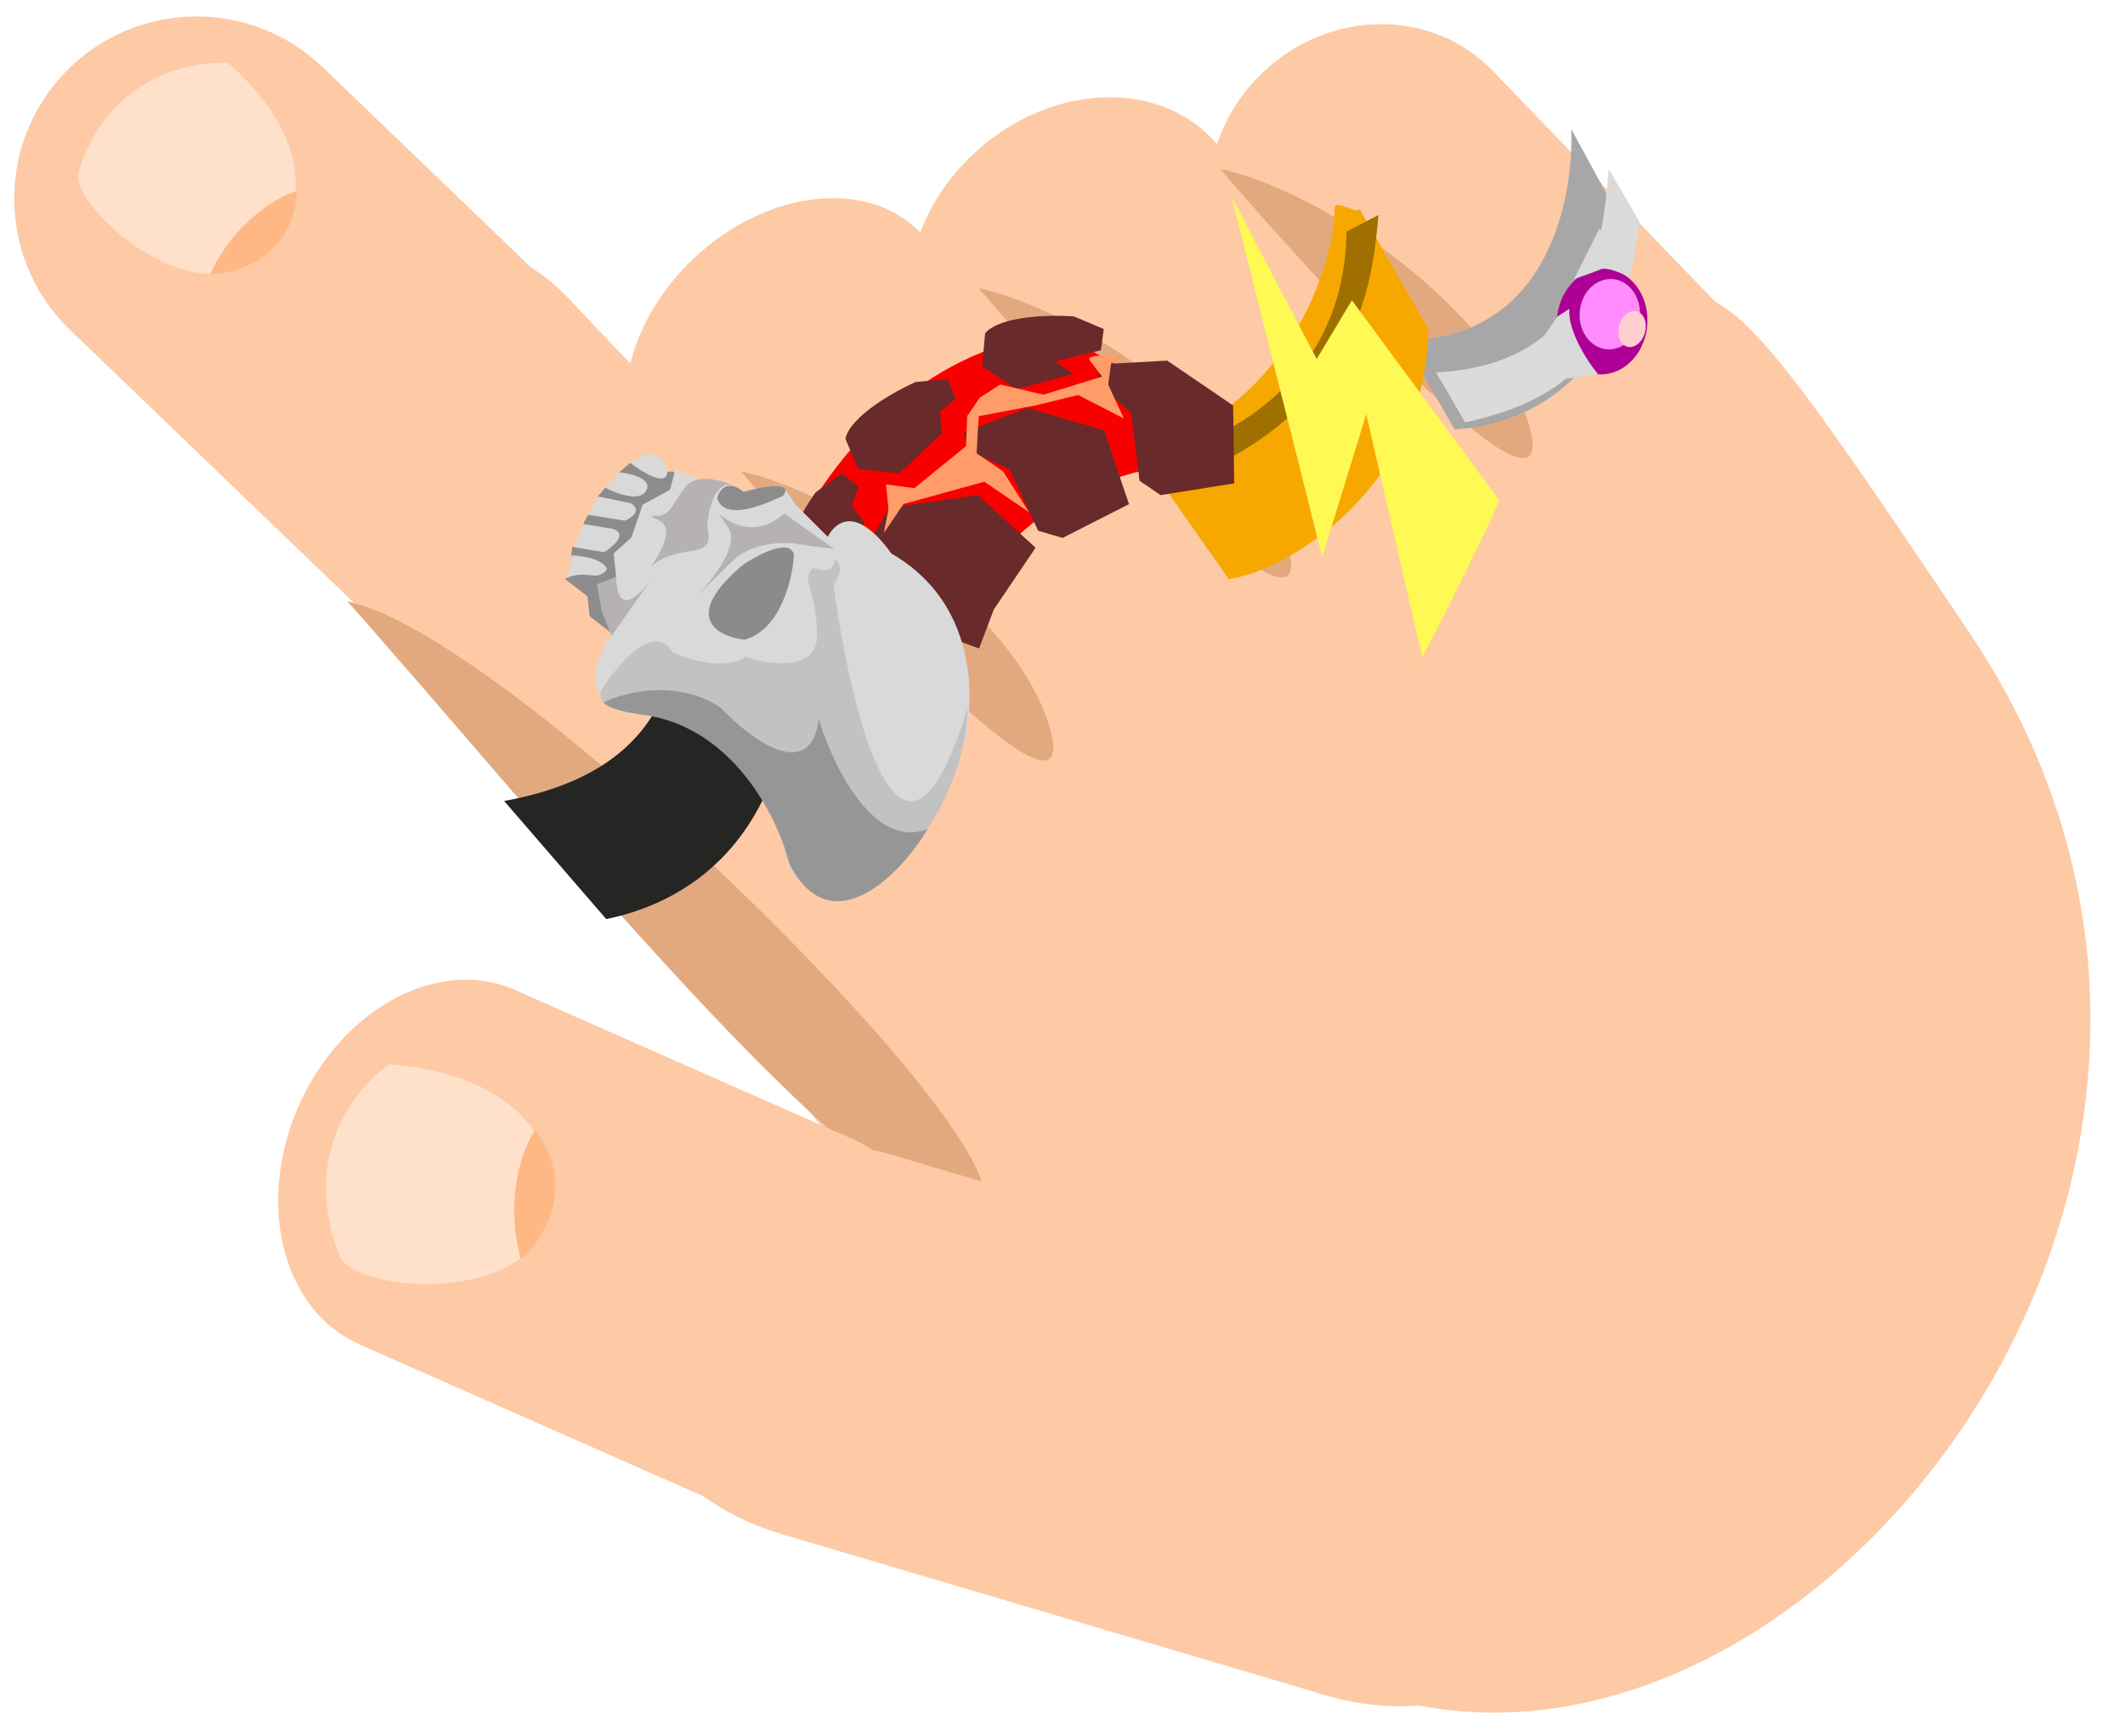 <svg width="333" height="272" viewBox="0 0 333 272" fill="none" xmlns="http://www.w3.org/2000/svg">
<mask id="mask0_193_1801" style="mask-type:alpha" maskUnits="userSpaceOnUse" x="0" y="0" width="333" height="272">
<rect width="333" height="272" fill="#D9D9D9"/>
</mask>
<g mask="url(#mask0_193_1801)">
<path d="M308.54 99.004C241.237 -0.906 285.828 65.851 175.075 99.004C105.189 93.142 113.443 54 83.702 82.395C60.282 104.755 114.019 155.864 181.158 240.514C248.296 325.163 375.842 198.915 308.54 99.004Z" fill="#FDCAA5"/>
<circle cx="28.559" cy="28.559" r="28.559" transform="matrix(0.687 0.727 0.727 -0.687 27.732 65.011)" fill="#FDCAA5"/>
<circle cx="28.559" cy="28.559" r="28.559" transform="matrix(0.687 0.727 0.727 -0.687 75.894 115.947)" fill="#FDCAA5"/>
<rect width="70.1" height="57.119" transform="matrix(0.687 0.727 0.727 -0.687 47.354 85.763)" fill="#FDCAA5"/>
<circle cx="28.559" cy="28.559" r="28.559" transform="matrix(0.721 0.693 0.693 -0.721 -9.589 31.937)" fill="#FDCAA5"/>
<circle cx="28.559" cy="28.559" r="28.559" transform="matrix(0.721 0.693 0.693 -0.721 40.963 80.501)" fill="#FDCAA5"/>
<rect width="70.1" height="57.119" transform="matrix(0.721 0.693 0.693 -0.721 11.006 51.722)" fill="#FDCAA5"/>
<path d="M54.455 94.235C81.101 99.573 168.688 187.182 152.232 189.723C135.777 192.263 84.54 128.051 54.455 94.235Z" fill="#E2A97F"/>
<ellipse cx="21.527" cy="28.559" rx="21.527" ry="28.559" transform="matrix(0.684 0.729 0.729 -0.684 87.974 59.946)" fill="#FDCAA5"/>
<ellipse cx="21.527" cy="28.559" rx="21.527" ry="28.559" transform="matrix(0.684 0.729 0.729 -0.684 124.127 98.481)" fill="#FDCAA5"/>
<rect width="52.839" height="57.119" transform="matrix(0.684 0.729 0.729 -0.684 102.703 75.646)" fill="#FDCAA5"/>
<path d="M116.091 73.831C132.738 77.483 159.019 96.089 164.372 113.587C170.499 133.614 134.021 94.88 116.091 73.831Z" fill="#E2A97F"/>
<ellipse cx="23.645" cy="28.562" rx="23.645" ry="28.562" transform="matrix(0.671 0.742 0.745 -0.667 131.838 42.642)" fill="#FDCAA5"/>
<ellipse cx="23.645" cy="28.562" rx="23.645" ry="28.562" transform="matrix(0.671 0.742 0.745 -0.667 170.754 85.699)" fill="#FDCAA5"/>
<rect width="58.037" height="57.123" transform="matrix(0.671 0.742 0.745 -0.667 147.693 60.183)" fill="#FDCAA5"/>
<ellipse cx="24.777" cy="26.339" rx="24.777" ry="26.339" transform="matrix(0.694 0.72 0.719 -0.695 178.781 29.811)" fill="#FDCAA5"/>
<ellipse cx="24.777" cy="26.339" rx="24.777" ry="26.339" transform="matrix(0.694 0.72 0.719 -0.695 220.996 73.591)" fill="#FDCAA5"/>
<rect width="60.817" height="52.678" transform="matrix(0.694 0.72 0.719 -0.695 195.98 47.647)" fill="#FDCAA5"/>
<ellipse cx="36.225" cy="30.938" rx="36.225" ry="30.938" transform="matrix(0.959 0.284 0.28 -0.96 87.683 230.043)" fill="#FDCAA5"/>
<ellipse cx="36.225" cy="30.938" rx="36.225" ry="30.938" transform="matrix(0.959 0.284 0.28 -0.96 172.932 255.315)" fill="#FDCAA5"/>
<rect width="88.915" height="61.875" transform="matrix(0.959 0.284 0.28 -0.96 122.415 240.34)" fill="#FDCAA5"/>
<ellipse cx="23.718" cy="30.318" rx="23.718" ry="30.318" transform="matrix(-0.915 -0.404 -0.403 0.915 155.706 188.237)" fill="#FDCAA5"/>
<ellipse cx="23.718" cy="30.318" rx="23.718" ry="30.318" transform="matrix(-0.915 -0.404 -0.404 0.915 102.461 164.693)" fill="#FDCAA5"/>
<rect width="58.218" height="60.636" transform="matrix(-0.915 -0.404 -0.404 0.915 134.013 178.644)" fill="#FDCAA5"/>
<path d="M153.376 45.146C170.023 48.798 196.304 67.403 201.657 84.902C207.783 104.928 171.305 66.195 153.376 45.146Z" fill="#E2A97F"/>
<path d="M191.208 26.445C207.855 30.097 234.136 48.703 239.489 66.201C245.616 86.228 209.138 47.494 191.208 26.445Z" fill="#E2A97F"/>
</g>
<g filter="url(#filter0_d_193_1801)">
<path d="M222.967 54.329C245.202 54.214 249.631 32.868 249.224 21.214L257.613 36.632C258.66 60.743 240.901 67.927 230.917 68.244L222.967 54.329Z" fill="#A7A7A7"/>
</g>
<path d="M225.038 58.35C249.961 57.087 251.178 36.633 252.111 26.493L256.902 34.709C254.208 60.14 238.495 64.012 229.772 66.161L229.605 66.203L225.038 58.35Z" fill="#DBDBDB"/>
<ellipse cx="7.231" cy="8.165" rx="7.231" ry="8.165" transform="matrix(-0.894 -0.448 -0.36 0.933 260.473 46.006)" fill="#AE0097"/>
<ellipse cx="4.816" cy="5.438" rx="4.816" ry="5.438" transform="matrix(-0.894 -0.448 -0.36 0.933 258.527 46.313)" fill="#FF8BFD"/>
<ellipse cx="2.115" cy="2.851" rx="2.115" ry="2.851" transform="matrix(-0.894 -0.448 -0.36 0.933 258.668 49.839)" fill="#FFCECE"/>
<path d="M250.399 58.59L245.535 59.36L241.832 52.823L244.037 49.606L245.924 48.382C245.636 51.906 248.968 56.935 250.399 58.59Z" fill="#D9D9D9"/>
<path d="M246.663 43.731C247.977 43.276 250.681 42.318 250.983 42.122C251.655 41.837 253.861 42.702 254.88 43.17L250.633 35.794L246.663 43.731Z" fill="#D9D9D9"/>
<g filter="url(#filter1_d_193_1801)">
<path d="M195.552 91.732L184.624 76.166C185.222 76.094 177.332 73.578 180.519 66.707L183.569 70.668C202.055 65.874 211.925 45.774 212.169 33.498C212.194 32.216 216.11 34.771 216.022 33.685L226.812 52.512C226.792 75.879 206.146 90.171 195.552 91.732Z" fill="#F7A800"/>
</g>
<path d="M184.652 75.514C212.788 64.575 215.019 44.766 216.023 33.685L210.991 36.298C210.777 59.687 191.905 68.877 183.57 70.668L180.519 66.707C178.014 71.16 183.22 73.883 184.652 75.514Z" fill="#9F7000"/>
<g filter="url(#filter2_d_193_1801)">
<path d="M222.895 99.074C226.912 91.203 234.934 75.229 234.885 74.307L211.849 43.045L206.338 52.248L193 26.836L207.196 83.277L214.097 60.897L222.895 99.074Z" fill="#FFF954"/>
</g>
<g filter="url(#filter3_d_193_1801)">
<path d="M125.415 90.692L143.746 103.811C143.867 103.176 147.139 108.356 154.517 104.83C153.16 102.536 151.855 102.027 151.997 101.59C158.39 81.87 176.713 74.24 189.478 73.723C190.811 73.669 188.073 64.491 189.194 64.562L169.793 53.55C145.531 54.063 127.847 79.415 125.415 90.692Z" fill="#F90000"/>
</g>
<path d="M172.22 57.093L182.904 56.5L193.239 63.531L193.402 75.737L181.874 77.57L178.567 75.32L177.279 64.768L172.054 60.004L172.22 57.093Z" fill="#682A2A"/>
<path d="M172.965 51.553L172.518 54.877L165.29 56.612L168.184 58.58L159.286 60.993L153.912 57.337L154.376 52.21C156.732 49.459 164.62 49.301 168.269 49.567L172.965 51.553Z" fill="#682A2A"/>
<path d="M148.554 59.386L149.729 62.528L147.271 64.565L147.657 67.839L140.952 74.166L134.488 73.48L132.477 68.741C133.255 65.204 140.134 61.342 143.477 59.853L148.554 59.386Z" fill="#682A2A"/>
<path d="M131.94 74.175L134.546 76.287L133.46 79.289L135.453 81.915L132.884 90.769L126.965 93.456L122.828 90.392C121.705 86.948 125.675 80.131 127.8 77.152L131.94 74.175Z" fill="#682A2A"/>
<path d="M151.036 67.76L161.02 63.911L173.017 67.423L176.924 78.987L166.519 84.276L162.68 83.153L158.21 73.508L151.773 70.581L151.036 67.76Z" fill="#682A2A"/>
<path d="M134.197 88.524L139.419 79.528L153.268 77.59L162.285 85.818L155.74 95.483L153.426 101.606L141.333 97.159L136.207 90.636L134.197 88.524Z" fill="#682A2A"/>
<g filter="url(#filter4_d_193_1801)">
<path d="M167.788 56.496C167.02 55.491 170.985 55.648 173.064 55.853L171.112 56.944L170.664 60.268L173.111 65.561L165.934 61.888L159.401 63.49L150.371 65.208L150.038 71.03L154.172 73.842L158.273 80.26L151.245 75.479L138.592 78.966L135.498 83.513L136.227 79.776L135.847 75.889L140.279 76.485L148.385 69.905L148.568 65.191L150.537 62.298L153.746 60.248L160.526 61.837L169.705 59.011L167.788 56.496Z" fill="#FF9C67"/>
</g>
<g filter="url(#filter5_d_193_1801)">
<path d="M82 126.5C113.181 120.836 109.804 97.966 109.932 83.039L127.679 100.484C127.704 131.315 112.018 142.115 98 145L82 126.5Z" fill="#252524"/>
</g>
<path d="M139.662 86.708C155.757 96.019 151.378 114.758 151.418 115.336C143.55 143.889 125.706 144.163 123.342 134.493C118.365 114.142 104.554 110.765 98.27 111.62C90.614 109.574 93.519 102.544 95.928 99.285L92.636 96.382L92.199 93.651L88.907 90.748C90.997 78.176 98.011 72.421 101.256 71.115C103.618 70.957 104.435 72.985 104.548 74.018C106.389 73.489 108.584 74.596 109.451 75.216C111.858 74.3 115.153 76.07 116.5 77.07C119.018 76.321 122.076 76.698 123.29 76.98L124.671 79.066L129.718 84.104C129.718 84.104 131.111 81.033 134.005 81.784C136.9 82.535 139.662 86.708 139.662 86.708Z" fill="#D9D9D9"/>
<path d="M116.689 100.222C122.352 98.626 124.199 90.702 124.415 86.94C123.85 84.248 118.835 86.867 116.398 88.512C106.615 96.785 112.516 99.765 116.689 100.222Z" fill="#8C8A8A"/>
<path d="M104.986 76.748L105.67 74.161C105.638 73.698 104.909 73.873 104.548 74.018C104.41 76.293 100.631 73.965 98.759 72.516L97.01 74.013C98.834 74.181 102.243 74.985 101.285 76.85C100.328 78.715 96.582 77.333 94.829 76.409L93.69 77.793L98.828 78.83C100.688 79.984 98.989 81.143 97.908 81.578L92.159 80.654L91.394 82.085L96.02 82.866C98.446 83.634 96.129 85.618 94.668 86.515L89.667 85.686L89.512 87.004C93.779 87.242 95.019 88.597 95.105 89.245C93.396 91.32 91.877 89.025 88.534 90.7L92.061 93.443L92.401 96.543L95.928 99.285L94.288 95.255L93.672 91.737L96.544 90.384L96.164 86.705L98.955 84.195L100.699 79.068L104.986 76.748Z" fill="#8C8C8C"/>
<path d="M112.369 78.071C113.773 82.263 121.639 78.106 122.721 77.671C124.433 75.291 119.287 76.278 116.5 77.07C113.978 74.914 112.695 76.839 112.369 78.071Z" fill="#8C8C8C"/>
<path d="M105.4 102.211C102.384 97.242 96.605 104.275 94.092 108.413C93.733 110.354 96.728 111.359 98.27 111.62C114.898 111.905 121.821 126.848 123.204 134.285C127.439 143.995 135.718 140.083 139.328 136.913C149.359 127.645 151.694 115.753 151.608 110.966C141.3 144.653 133.443 112.154 130.616 91.669C132.406 88.993 131.423 87.887 130.708 87.669C130.758 89.815 128.565 89.433 127.462 88.975C125.379 91.002 127.761 91.496 128.049 99.175C128.279 105.318 120.657 104.219 116.816 102.902C113.608 105.092 107.868 103.354 105.4 102.211Z" fill="#C2C2C2"/>
<path d="M102.35 90.359L95.83 99.654L94.328 95.833L93.534 91.529L96.544 90.384C96.806 96.99 100.399 93.104 102.35 90.359Z" fill="#B6B2B2"/>
<path d="M114.814 76.004C115.015 76.082 115.149 76.133 115.199 76.139C115.067 76.083 114.939 76.038 114.814 76.004C113.509 75.503 109.4 73.897 107.425 76.295C105.146 79.061 105.169 81.166 102.177 80.785C101.575 81.599 107.609 80.713 101.993 88.786C106.533 84.779 112.309 88.228 110.82 82.459C110.998 79.923 112.046 75.258 114.814 76.004Z" fill="#B6B2B2"/>
<path d="M115.242 87.482C118.794 84.574 124.038 84.911 126.216 85.443L130.703 86.015L122.903 80.438C118.44 84.452 114.118 81.992 112.515 80.26L113.896 82.345C116.261 85.091 111.614 90.966 108.995 93.561L115.242 87.482Z" fill="#B6B2B2"/>
<path d="M112.917 110.866C106.08 106.328 97.844 108.436 94.581 110.057C95.243 111.058 98.898 111.753 100.643 111.975C115 113.805 122.047 128.452 123.777 135.548C130.375 147.999 141.17 137 145.369 129.897C135.027 133.926 128.22 113.297 128.344 112.45C127.101 122.986 117.542 115.784 112.917 110.866Z" fill="#969696"/>
<path d="M12.302 26.951C16.797 12.189 29.852 9.42 35.818 9.882C50.623 23.19 46.65 34.38 42.812 38.311C31.959 51.695 10.691 32.242 12.302 26.951Z" fill="#FFE0CA"/>
<path d="M46.481 29.941C43.54 30.831 36.711 34.688 32.924 42.996C37.947 43.119 46.375 39.175 46.481 29.941Z" fill="#FFB884"/>
<path d="M53.335 196.968C46.841 181.26 55.777 170.273 61.056 166.744C82.59 168.488 87.042 180.768 86.576 186.689C86.828 205.393 55.663 202.598 53.335 196.968Z" fill="#FFE0CA"/>
<path d="M83.826 177.045C81.997 179.75 78.992 187.578 81.602 197.246C85.864 194.044 90.137 185.089 83.826 177.045Z" fill="#FFB884"/>
<defs>
<filter id="filter0_d_193_1801" x="215.967" y="16.214" width="42.69" height="55.03" filterUnits="userSpaceOnUse" color-interpolation-filters="sRGB">
<feFlood flood-opacity="0" result="BackgroundImageFix"/>
<feColorMatrix in="SourceAlpha" type="matrix" values="0 0 0 0 0 0 0 0 0 0 0 0 0 0 0 0 0 0 127 0" result="hardAlpha"/>
<feOffset dx="-3" dy="-1"/>
<feGaussianBlur stdDeviation="2"/>
<feComposite in2="hardAlpha" operator="out"/>
<feColorMatrix type="matrix" values="0 0 0 0 0 0 0 0 0 0 0 0 0 0 0 0 0 0 0.25 0"/>
<feBlend mode="normal" in2="BackgroundImageFix" result="effect1_dropShadow_193_1801"/>
<feBlend mode="normal" in="SourceGraphic" in2="effect1_dropShadow_193_1801" result="shape"/>
</filter>
<filter id="filter1_d_193_1801" x="172.758" y="28.128" width="55.054" height="66.604" filterUnits="userSpaceOnUse" color-interpolation-filters="sRGB">
<feFlood flood-opacity="0" result="BackgroundImageFix"/>
<feColorMatrix in="SourceAlpha" type="matrix" values="0 0 0 0 0 0 0 0 0 0 0 0 0 0 0 0 0 0 127 0" result="hardAlpha"/>
<feOffset dx="-3" dy="-1"/>
<feGaussianBlur stdDeviation="2"/>
<feComposite in2="hardAlpha" operator="out"/>
<feColorMatrix type="matrix" values="0 0 0 0 0 0 0 0 0 0 0 0 0 0 0 0 0 0 0.25 0"/>
<feBlend mode="normal" in2="BackgroundImageFix" result="effect1_dropShadow_193_1801"/>
<feBlend mode="normal" in="SourceGraphic" in2="effect1_dropShadow_193_1801" result="shape"/>
</filter>
<filter id="filter2_d_193_1801" x="189" y="26.836" width="49.886" height="80.238" filterUnits="userSpaceOnUse" color-interpolation-filters="sRGB">
<feFlood flood-opacity="0" result="BackgroundImageFix"/>
<feColorMatrix in="SourceAlpha" type="matrix" values="0 0 0 0 0 0 0 0 0 0 0 0 0 0 0 0 0 0 127 0" result="hardAlpha"/>
<feOffset dy="4"/>
<feGaussianBlur stdDeviation="2"/>
<feComposite in2="hardAlpha" operator="out"/>
<feColorMatrix type="matrix" values="0 0 0 0 0.933 0 0 0 0 1 0 0 0 0 0 0 0 0 0.25 0"/>
<feBlend mode="normal" in2="BackgroundImageFix" result="effect1_dropShadow_193_1801"/>
<feBlend mode="normal" in="SourceGraphic" in2="effect1_dropShadow_193_1801" result="shape"/>
</filter>
<filter id="filter3_d_193_1801" x="118.415" y="48.55" width="72.438" height="60.521" filterUnits="userSpaceOnUse" color-interpolation-filters="sRGB">
<feFlood flood-opacity="0" result="BackgroundImageFix"/>
<feColorMatrix in="SourceAlpha" type="matrix" values="0 0 0 0 0 0 0 0 0 0 0 0 0 0 0 0 0 0 127 0" result="hardAlpha"/>
<feOffset dx="-3" dy="-1"/>
<feGaussianBlur stdDeviation="2"/>
<feComposite in2="hardAlpha" operator="out"/>
<feColorMatrix type="matrix" values="0 0 0 0 0 0 0 0 0 0 0 0 0 0 0 0 0 0 0.25 0"/>
<feBlend mode="normal" in2="BackgroundImageFix" result="effect1_dropShadow_193_1801"/>
<feBlend mode="normal" in="SourceGraphic" in2="effect1_dropShadow_193_1801" result="shape"/>
</filter>
<filter id="filter4_d_193_1801" x="134.398" y="51.601" width="45.813" height="36.012" filterUnits="userSpaceOnUse" color-interpolation-filters="sRGB">
<feFlood flood-opacity="0" result="BackgroundImageFix"/>
<feColorMatrix in="SourceAlpha" type="matrix" values="0 0 0 0 0 0 0 0 0 0 0 0 0 0 0 0 0 0 127 0" result="hardAlpha"/>
<feOffset dx="3"/>
<feGaussianBlur stdDeviation="2.05"/>
<feComposite in2="hardAlpha" operator="out"/>
<feColorMatrix type="matrix" values="0 0 0 0 1 0 0 0 0 0.042 0 0 0 0 0.042 0 0 0 0.86 0"/>
<feBlend mode="normal" in2="BackgroundImageFix" result="effect1_dropShadow_193_1801"/>
<feBlend mode="normal" in="SourceGraphic" in2="effect1_dropShadow_193_1801" result="shape"/>
</filter>
<filter id="filter5_d_193_1801" x="75" y="78.039" width="53.679" height="69.961" filterUnits="userSpaceOnUse" color-interpolation-filters="sRGB">
<feFlood flood-opacity="0" result="BackgroundImageFix"/>
<feColorMatrix in="SourceAlpha" type="matrix" values="0 0 0 0 0 0 0 0 0 0 0 0 0 0 0 0 0 0 127 0" result="hardAlpha"/>
<feOffset dx="-3" dy="-1"/>
<feGaussianBlur stdDeviation="2"/>
<feComposite in2="hardAlpha" operator="out"/>
<feColorMatrix type="matrix" values="0 0 0 0 0 0 0 0 0 0 0 0 0 0 0 0 0 0 0.25 0"/>
<feBlend mode="normal" in2="BackgroundImageFix" result="effect1_dropShadow_193_1801"/>
<feBlend mode="normal" in="SourceGraphic" in2="effect1_dropShadow_193_1801" result="shape"/>
</filter>
</defs>
</svg>
